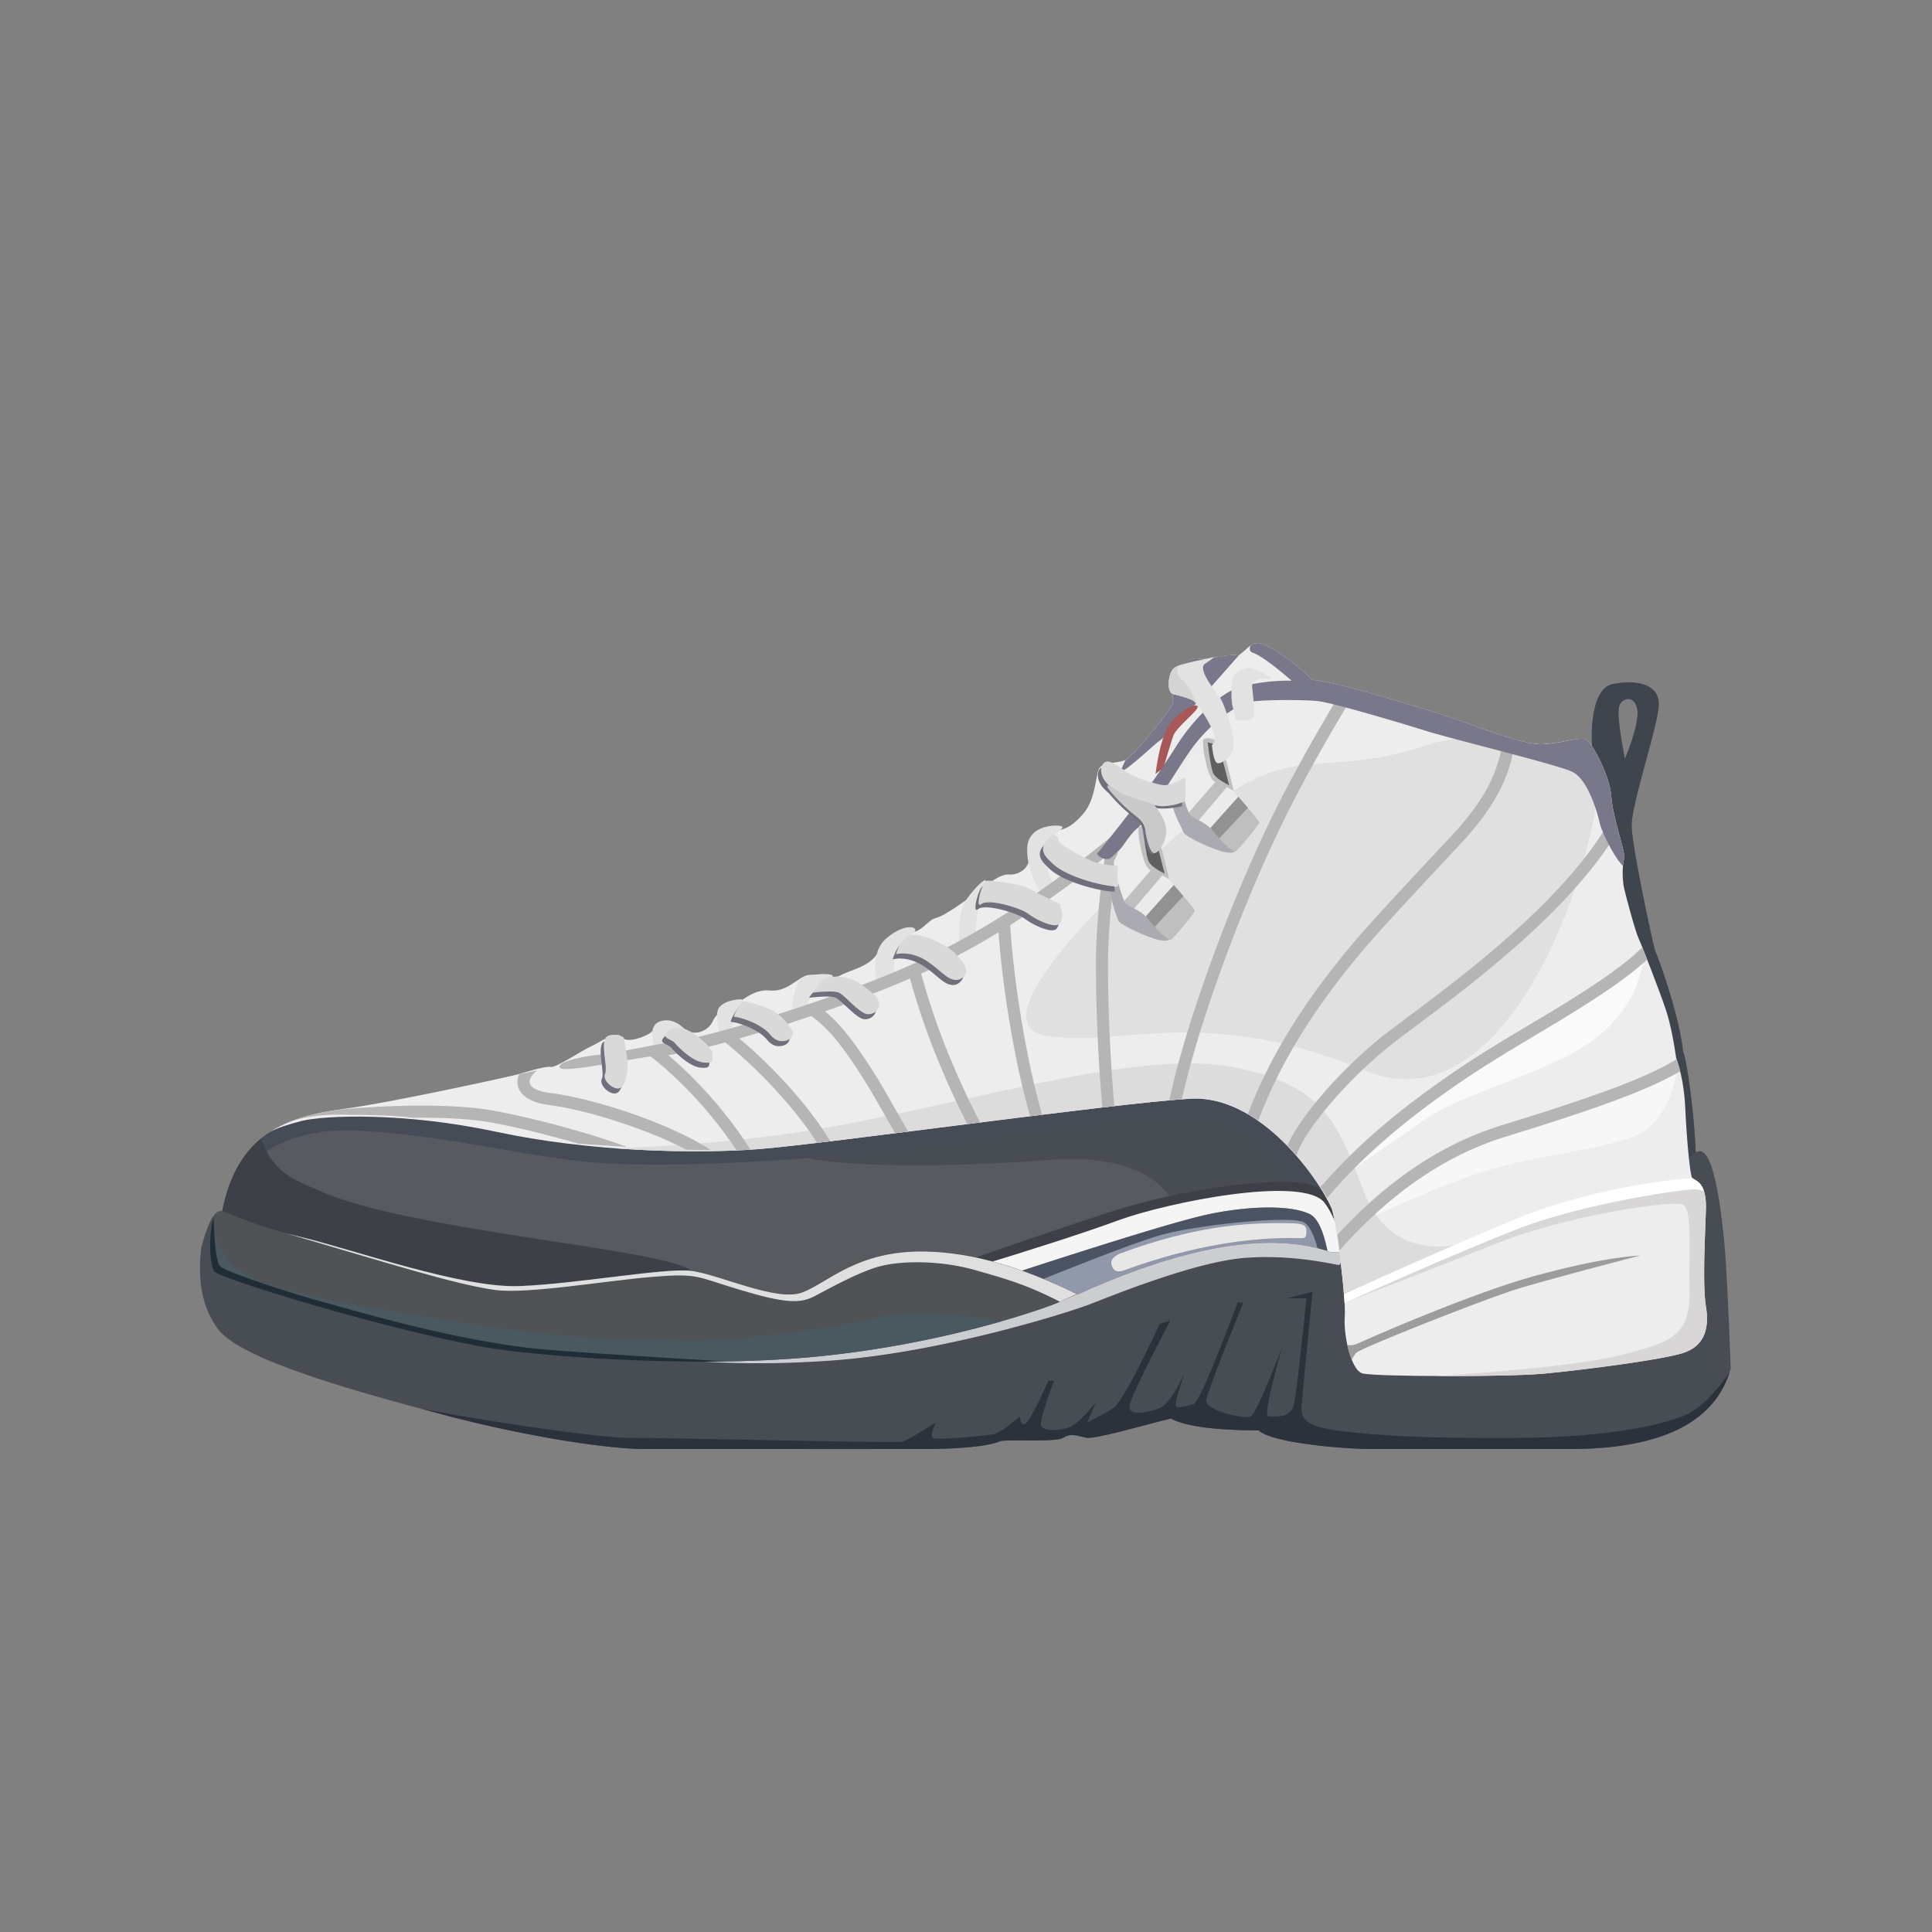 <svg width="96" height="96" xmlns="http://www.w3.org/2000/svg">
    <rect width="100%" height="100%" fill="#808080" stroke="none"/>
    <defs>
        <path id="a" d="M0 0h96v96H0z"/>
    </defs>
    <g fill="none" fill-rule="evenodd">
        <path d="M10.971 60.573c.474-2.997 2-4.693 4.58-5.088 3.87-.592 7.704.651 12.98 1.358 5.275.707 12.787.272 20.365-1.423 7.578-1.695 11.88-1.378 13.835-.055s3.739 3.588 4.205 7.126c.467 3.538 7.748.94 10.383.407 2.636-.531 6.684-3.185 6.327-4.677-.238-.995-1.47-6.076-3.693-15.244-.35-2.69-.598-4.381-.74-5.074-.216-1.039-.245-3.67.914-3.906 1.16-.237 2.318-.02 2.296 1.012-.021 1.032-1.393 5.008-1.349 6.083.045 1.075 1.006 5.603 1.17 6.165.27.61 1.214 3.309 1.384 4.983.28.686.786 5.044.604 6.32-.183 1.275-3.309 8.006-7.823 7.969-4.514-.038-21.317.306-25.126.229-3.81-.078-30.148-.383-33.871-1.891-2.482-1.005-4.63-2.437-6.44-4.294ZM80.74 37.718c.505-1.248.706-2.094.604-2.537-.153-.665-.823-.529-.908 0-.056.353.045 1.198.304 2.537Z" fill="#575B60"/>
        <path d="M83.66 58.304a.792.792 0 0 0-.014-.083c-.238-.995-1.47-6.076-3.693-15.244-.35-2.69-.598-4.381-.74-5.074-.216-1.039-.245-3.67.914-3.906 1.16-.237 2.318-.02 2.296 1.012-.021 1.032-1.393 5.008-1.349 6.083.045 1.075 1.006 5.603 1.17 6.165.27.61 1.214 3.309 1.384 4.983.226.554.6 3.51.64 5.296-.173.26-.377.52-.607.768ZM80.74 37.718c.505-1.248.706-2.094.604-2.537-.153-.665-.823-.529-.908 0-.056.353.045 1.198.304 2.537Z" fill="#3F454D"/>
        <path d="M62.731 55.365c1.955 1.323 3.739 3.588 4.205 7.126.159 1.203 1.104 1.696 2.387 1.803-.268.326-.587.51-.961.514-2.301.024-11.75 2.152-10.183-1.239 1.568-3.39-.313-6.405-6.127-5.928-4.162.342-12.717.542-13.124-.69a74.182 74.182 0 0 0 9.968-1.531c7.578-1.695 11.88-1.378 13.835-.055Z" fill="#484D53"/>
        <path d="M11.35 59.018c.707-2.035 2.107-3.213 4.201-3.533 3.87-.592 7.704.651 12.98 1.358 5.275.707 12.787.272 20.365-1.423 7.578-1.695 11.88-1.378 13.835-.055 1.453.983 2.811 2.487 3.605 4.647-.369 1.111-.765 1.23-1.188.358-.789-1.622-2.632-4.576-5.024-4.87-2.392-.294-8.544.65-13.92 1.402-5.377.753-12.6 1.146-16.308.891-3.707-.255-7.506-1.38-12.134-1.611-2.829-.141-4.966.804-6.411 2.836Z" fill="#454C55"/>
        <path d="M14.937 58.753c1.846.835 3.133 1.465 11.199 2.72 8.065 1.255 11.944 1.7 4.14 3.516-7.805 1.816-9.538-.656-15.339-2.184-.992-.261-1.81-.548-2.472-.86a18.526 18.526 0 0 1-1.494-1.372c.287-1.812.958-3.15 2.015-4.01.299 1.008.95 1.738 1.951 2.19ZM66.982 62.593c-.295-2.016-.829-3.224-1.603-3.626-1.162-.602-6.335-.023-10.393 1.31a365.519 365.519 0 0 0-8.402 2.88l5.021 2.93 15.377-3.494Z" fill="#3D4147"/>
        <path d="M48.219 63.024c3.293-1.002 5.75-1.8 7.371-2.394 2.432-.89 9.23-2.258 10.243-.843s1.305 3.916 1.016 4.364c-.288.449-13.766 2.258-15.108 1.866-.895-.26-2.07-1.258-3.522-2.993Z" fill="#F5F5F5"/>
        <path d="M49.585 63.528c5.668-1.856 9.167-2.923 10.497-3.199 1.994-.414 4.058-.463 4.999 0 .627.308 1.024 1.808 1.192 4.5-8.353.964-13.151 1.284-14.396.96-1.245-.324-2.01-1.077-2.292-2.26Z" fill="#9098A9"/>
        <path d="M65.08 60.328c.44.216.765 1.014.98 2.394h-.449c-.175-1.036-.434-1.69-.777-1.96-.515-.406-5.369.1-7.147.604-1.083.306-3.682 1.298-7.795 2.974a3.232 3.232 0 0 1-.307-.812c5.668-1.856 9.167-2.923 10.497-3.199 1.994-.414 4.058-.463 4.999 0Z" fill="#4C5463"/>
        <path d="M55.888 63.11c-.311.114-.53.1-.644-.211-.114-.311.157-.519.468-.633 3.476-1.273 6.015-1.552 8.534-1.48.331.01.68.045.67.376-.009.331-.028.37-.36.361-2.348-.067-5.324.362-8.668 1.587Z" fill="#E7E7E7" fill-rule="nonzero"/>
        <path d="M86 68c-.754 2.666-3.42 4-8 4H68c-1.017 0-4.739-.266-5.462-.925-1.06-.003-3.392-.052-4.353-.587-1.04.236-3.765 1.044-4.21.95-.444-.094-.792-.233-1.135 0-.342.233-2.537.075-3.143.167-.38.204-1.672.391-3.697.395-2.025.004-12.255 0-13.995 0-1.74 0-5.733-.58-10.015-1.714-4.282-1.134-10.017-2.713-11.157-4.242-.759-1.02-1.037-2.368-.833-4.044.33-1.263.66-1.868.99-1.815.495.08 1.325.653 3.955 1.28 2.63.626 8.006 2.555 10.88 2.44 2.875-.115 7.127-.9 8.472-.762 1.345.139 4.257 1.557 5.548 1.086 1.29-.471 2.725-2.11 6.142-2.041 2.278.046 4.796.76 7.554 2.139 5.324-2.417 9.49-3.13 12.498-2.139 1.158.455 15.425-2.607 16.665-3.527 1.24-.92 1.602-1.918 2.089-1.233.215.304.601 1.285.886 4.301.096 1.013.203 3.104.321 6.271Z" fill="#484D54"/>
        <path d="M85.939 68.2C85.109 70.734 82.463 72 78 72H68c-1.017 0-4.739-.266-5.462-.925-1.06-.003-3.392-.052-4.353-.587-1.04.236-3.765 1.044-4.21.95-.444-.094-.792-.233-1.135 0-.342.233-2.537.075-3.143.167-.38.204-1.672.391-3.697.395-2.025.004-12.255 0-13.995 0-1.74 0-5.733-.58-10.015-1.714a305.6 305.6 0 0 1-1.087-.29c3.269.628 8.907 1.463 10.476 1.455 2.01-.011 13.127.268 13.433.187.204-.053.772-.374 1.705-.962-.22.43-.271.688-.154.775.176.13 2.595-.117 2.98-.18.257-.042.699-.343 1.325-.901.055.401.172.504.353.306.18-.197.537-.885 1.07-2.065h.281c-.383 1.044-.6 1.732-.65 2.065-.074.5.851.426 1.35.263.334-.108.79-.522 1.367-1.242l-.41.98c.525-.26.955-.496 1.288-.711.333-.216 1.102-1.609 2.307-4.18l.53-.17c-1.222 2.328-1.892 3.717-2.011 4.166-.179.673.99.378 1.481.184.328-.13.731-.69 1.211-1.681-.265.817-.404 1.316-.416 1.497-.019.27.527.072.868 0 .228-.048.965-1.736 2.213-5.062h.282c-1.147 2.838-1.76 4.444-1.839 4.82-.117.561 1.928.995 2.211.835.19-.107.705-1.244 1.548-3.412-.608 2.174-.842 3.31-.702 3.407.801.07 1.16-.084 1.293-.588.089-.336.297-2.093.624-5.272h-.972l1.273-.324c-.335 3.396-.517 5.317-.546 5.764-.043.67.422 1.01 2.427 1.212 2.005.202 3.802.307 8.076.289 4.274-.018 7.044-.528 8.476-1.098.722-.288 1.485-1.005 2.288-2.152Z" fill="#2B323B"/>
        <path d="M66.039 62.188c.099.039.294.052.568.043a.11.11 0 0 1-.001.02c.054.402.025.603-.085.603-.166 0-2.214-.538-4.67-.35-2.455.188-6.613 1.885-7.707 2.307-1.095.422-7.356 2.4-12.846 2.795-3.659.263-7.125.135-10.398-.384 5.873-.011 9.559-.2 11.059-.567 1.49-.364 6.408-1.705 10.406-2.883.386.17.779.356 1.176.555 5.324-2.417 9.49-3.13 12.498-2.139Z" fill="#CBCDD0"/>
        <path d="M10.683 60.325c.103-.11.205-.156.307-.14.495.08 1.325.653 3.955 1.28 2.63.626 8.006 2.555 10.88 2.44 2.875-.115 7.127-.9 8.472-.762 1.345.139 4.257 1.557 5.548 1.086 1.29-.471 2.725-2.11 6.142-2.041 2.27.046 4.777.754 7.523 2.123-.365.16-.707.311-1.026.454-.387.173-5.477 2.044-12.086 2.66-6.317.589-14.115-.062-16.598-.531-5.08-.96-12.815-3.352-13.142-3.704-.255-.274-.336-2.003.025-2.865Z" fill="#4F5356"/>
        <path d="M10.54 60.814c.243 1.364 1.064 2.57 3.116 3.13 2.725.745 4.999 1.062 10.073 1.889 5.074.827 8.937.738 10.512.79 1.576.051 7.008-.535 9.303-1.147 1.296-.346 3.361-.284 6.198.186a52.295 52.295 0 0 1-9.344 1.763c-6.317.589-14.115-.062-16.598-.531-5.08-.96-12.815-3.352-13.142-3.704-.202-.216-.294-1.34-.147-2.227Z" fill="#4A5960"/>
        <path d="M10.946 62.922c.299.31 3.987 1.485 5.111 1.776 1.125.29 6.722 2.014 11.15 2.37 2.728.218 6.48.44 8.916.58-5.191.09-10.381-.387-12.323-.754-5.08-.96-12.815-3.352-13.142-3.704-.239-.256-.325-1.786-.04-2.688.035 1.423.144 2.23.328 2.42Z" fill="#202D36"/>
        <path d="M14.171 61.268c.24.065.497.13.774.196 2.63.627 8.006 2.556 10.88 2.44 2.875-.114 7.127-.9 8.472-.76 1.345.138 4.257 1.556 5.548 1.085 1.29-.471 2.725-2.11 6.142-2.041 2.265.046 4.767.75 7.506 2.115-.29.135-.566.262-.828.38-1.803-.938-3.05-1.232-4.105-1.544-1.879-.554-3.93-.498-4.975-.18-1.046.317-2.37 1.06-3.116 1.45-.745.391-1.524.332-3.712-.321-2.188-.654-2.036-.832-4.352-.64-2.317.192-6.221.87-7.815.648-1.986-.277-5.075-1.262-10.419-2.828Z" fill="#DFDFDF"/>
        <path d="M76.694 68.257c-1.814.168-8.4.152-8.99-.012-.59-.164-.952-1.942-.884-2.808.067-.865-.38-4.391-.608-5.252-.228-.86-3.283-5.822-7.085-5.591-3.802.23-18.225 2.258-21.412 2.503-3.187.245-8.403.137-13.038-.856-4.635-.994-8.601-.818-9.691-.542-.727.185-1.25.367-1.569.548.847-.558 2.068-.941 3.663-1.148 2.391-.312 8.44-1.652 8.65-1.714.21-.062 1.39-.432 1.635-.37.245.063 1.617-.859 1.997-1.019.38-.16 1.263-.826 1.53-.468.267.358 1.175-.044 1.36-.163.184-.118 1.029-.931 1.607-.349.577.583 1.347.214 1.558-.273.212-.487.924-.901 1.195-.936.272-.035.823-.675 1.652-.59.83.086 1.366-.633 1.832-.753.467-.12 1.296.22 1.671 0s1.169-.37 1.632-.837c.463-.468.681-1.295 1.55-1.256.87.039 1.083-.636 1.555-.755.471-.12 1.496-.904 1.76-1.063.265-.158 1.292-1.138 1.846-1.1.555.04 1.02-.34 1.023-.783.004-.443-.032-1.536.745-1.44.778.095 1.208.043 1.928-.773.72-.815.595-2.105.873-2.354.278-.25 1.04-.17 1.35-.4.31-.23 2.142-2.354 2.242-2.77.1-.416-.338-1.333 0-1.6.339-.268.932-.721 1.316-.592.504.06 1.529-.301 1.946-.165.475-.334.6-.643 1-.622.399.02 1.834.932 2.654 1.826 1.303.146 3.48.82 5.741 1.5 2.262.68 4.663 1.765 5.745 1.698 1.083-.066 1.875-.394 2.156-.223.281.172 1.164 1.756 1.239 2.84.075 1.084.734 2.801.637 3.075-.098.273-.104 1.044 0 1.485.103.44.545 2.105.718 2.478.173.373 1.043 2.617 1.342 3.51.2.595.374 1.404.524 2.427.26.732.41 1.575.453 2.529.064 1.43.228 3.255.336 3.418.107.163.736.143.688 1.591-.048 1.448-.173 3.735 0 4.802.173 1.067-.037 1.998-1.205 2.341-1.168.343-5.053.84-6.867 1.006Z" fill="#EDEDED"/>
        <path d="M81.696 47.453c-.205 1.667-1.014 3.05-2.425 4.149-2.118 1.648-6.53 2.67-8.407 3.988a230.906 230.906 0 0 1-4.322 2.952c2.88-2.667 4.863-4.338 5.948-5.014 1.629-1.013 5.243-3.256 6.138-3.785.597-.353 1.62-1.116 3.068-2.29Z" fill="#FAFAFA"/>
        <path d="M83.37 53.087c-.35 1.796-1.06 2.913-2.126 3.351-1.6.656-4.328.907-6.774 1.557-1.63.433-3.894 1.336-6.79 2.71 2.196-1.983 3.683-3.13 4.46-3.438 1.167-.464 7.589-2.74 8.194-2.955.403-.144 1.415-.552 3.036-1.225Z" fill="#F7F7F7"/>
        <path d="M71.454 68.375c4.66-.321 7.725-.677 9.192-1.067 2.29-.609 3.347-.88 3.303-3.127-.044-2.247.161-4.2-.378-4.349-.54-.15-5.505.475-9.362 2.01a581.443 581.443 0 0 1-7.25 2.834c5.496-2.812 9.219-4.427 11.167-4.844 2.068-.442 4.831-1.079 6.312-1.048.181.185.354.538.328 1.324-.048 1.448-.173 3.735 0 4.802.173 1.067-.037 1.998-1.205 2.341-1.168.343-5.053.84-6.867 1.006-.952.088-3.217.126-5.24.118Z" fill="#D8D6D6"/>
        <path d="M66.793 64.471c-.102-1.392-.406-3.625-.581-4.286-.228-.86-3.283-5.822-7.085-5.591-3.802.23-18.225 2.258-21.412 2.503-1.869.143-4.436.166-7.174-.04 3.918-.128 7.532-.488 10.843-1.08 7.231-1.296 15.324-3.844 19.878-2.954 4.554.891 5.165 2.721 6.489 6.137.882 2.278 2.567 3.154 5.054 2.63l-6.012 2.681Z" fill="#DCDCDC"/>
        <path d="M70.476 37.17c2.557-1.031 5.2-.13 6.197-.192.521-.032.975-.124 1.337-.193.488.304.876.655 1.199 1.047 1.17 1.421-3.314 18.674-11.355 15.37-8.041-3.306-11.943-1.156-15.827-1.731-3.884-.575 4.179-8.225 8.175-11.385 3.995-3.159 5.48-1.471 10.274-2.916Z" fill="#E1E0E0"/>
        <path d="M32.532 52.07c-.26-.825-.116-1.279.435-1.36.55-.08 1.065.278 1.542 1.077.748-.18 1.157-.276 1.225-.292.103-.022-.285-1.05 0-1.433.285-.384 1.071-.425 1.118-.403.047.022.201.346 0 .597-.2.25-.77 1.013-.369 1.042.4.03 2.667-.838 2.79-.957.123-.119.14-1.51.592-1.752.45-.242 1.958-.273 1.39.04-.568.314-.93.405-1.168 1.433.52-.095 3.366-1.039 3.446-1.154.08-.116-.376-1.56.535-2.305.911-.745 1.475-.54 1.413-.369-.062.172-.715.612-.93 1.12-.214.51-.15 1.103.049 1.157.199.054 2.93-1.41 3.014-1.548.085-.137-.07-1.517.333-2.15.401-.634 1.024-1.208 1.035-1.057.012.15-.276.754-.36 1.31-.083.556-.245 1.45 0 1.382.246-.068 3.096-1.655 3.12-1.916.025-.261-.698-1-.704-2.32-.006-1.322 1.684-1.248 1.753-1.131.07.117-.609.483-.762.743-.153.26-.034 1.607.35 2.143-.082.264-.294.546-.636.846l-4.492 2.7L44.068 49l-3.98 1.341-3.91 1.248-2.407.575-1.24-.093Z" fill="#E2E2E2"/>
        <path d="M50.194 45.97c.21 3.294.954 7.302 1.592 9.42l-.594.073c-.65-2.177-1.344-5.93-1.576-9.137a37.286 37.286 0 0 1-3.816 2.036l-.028.012a34.55 34.55 0 0 0 1.657 4.711 39.058 39.058 0 0 0 1.273 2.69l-.634.08a39.83 39.83 0 0 1-1.19-2.532 35.242 35.242 0 0 1-1.66-4.701 60.666 60.666 0 0 1-4.227 1.63c.31.247.633.575.97.98.548.658 1.122 1.5 1.753 2.543.212.35.868 1.507 1.415 2.453l-.646.081c-.53-.918-1.106-1.932-1.283-2.223-.616-1.02-1.174-1.84-1.7-2.47a6.217 6.217 0 0 0-1.187-1.131 79.566 79.566 0 0 1-3.581 1.118c1.562 1.297 3.43 3.278 4.524 5.107l-.656.079c-1.16-1.84-3.1-3.823-4.563-4.992-1.226.333-2.231.56-2.821.628l-.015.001c1.62 1.366 3.127 3.156 4.084 4.697-.216.01-.45.018-.697.023-1.03-1.574-2.615-3.378-4.256-4.65-.399.012-4.233.822-4.492.58-.26-.243.788-.546 1.91-.667 1.123-.121 2.615-.49 3.397-.58 1.902-.22 8.434-2.194 12.403-4.013 3.196-1.464 6.469-3.59 9.819-6.376a.3.3 0 1 1 .383.462l-.169.14c-.327 2.151-.526 4.24-.526 5.833 0 1.893.07 3.712.192 5.511.027.402.077 1.06.118 1.576l-.597.069c-.04-.52-.093-1.194-.12-1.604a82.283 82.283 0 0 1-.193-5.552c0-1.463.162-3.324.436-5.271a50.771 50.771 0 0 1-4.7 3.365Zm16.264 15.383c2.502-2.718 5.218-4.532 8.15-5.435 4.59-1.414 7.199-2.358 8.702-3.287.066.192.125.39.176.597-1.585.94-4.201 1.877-8.702 3.264-2.954.91-5.694 2.788-8.22 5.64a40.89 40.89 0 0 0-.106-.779Zm-.836-2.369c1.2-1.403 2.64-2.74 4.293-4.026a48.517 48.517 0 0 1 4.25-2.934c.816-.507 2.884-1.73 3.007-1.807a65.209 65.209 0 0 0 1.894-1.192c1.079-.71 1.926-1.35 2.542-1.95.07.171.15.377.239.602-.628.58-1.443 1.186-2.452 1.85-.533.35-.784.507-1.908 1.2-.13.08-2.196 1.304-3.005 1.807a47.933 47.933 0 0 0-4.199 2.897c-1.682 1.31-3.139 2.67-4.334 4.096-.09-.163-.2-.346-.327-.543Zm-1.65-2.066c.615-1.428 2.77-3.966 5.204-5.802-.137.104 1.782-1.333 2.395-1.802a65.33 65.33 0 0 0 2.832-2.282c2.334-2 4.131-3.914 5.317-5.788.047.258.129.499.245.723-1.217 1.802-2.96 3.626-5.171 5.52a65.912 65.912 0 0 1-2.858 2.303c-.616.472-2.538 1.91-2.398 1.805-2.548 1.923-4.785 4.653-5.11 5.814a12.54 12.54 0 0 0-.457-.491Zm-1.967-1.563c1.146-2.994 2.907-5.743 5.303-8.576 1.218-1.44 4.843-5.258 5.155-5.618 1.225-1.41 1.822-2.493 2.135-3.882l.576.171c-.334 1.463-.971 2.623-2.258 4.104-.325.375-3.945 4.19-5.15 5.613-2.383 2.818-4.122 5.542-5.244 8.517a7.717 7.717 0 0 0-.517-.329Zm-3.278-.734c-.191.015-.4.033-.625.053.778-3.668 2.833-9.307 4.795-13.445.903-1.903 2.033-3.989 3.391-6.258.2.04.407.083.622.13-1.396 2.322-2.553 4.45-3.47 6.385-1.913 4.033-3.92 9.522-4.713 13.135Zm-24.632 2.501c-1.935-1.01-4.885-1.964-6.806-2.213-1.114-.144-1.705-.651-1.552-1.355.013-.062.033-.123.058-.183.13-.027.449-.092.887-.178-.196.158-.324.33-.359.489-.06.277.231.527 1.043.632 2.338.303 6.04 1.568 7.955 2.835-.39-.005-.802-.014-1.226-.027Zm-5.376-.298c-1.414-.414-3.03-.816-4.357-1.054-.998-.18-2.384-.247-3.853-.23-.921-.112-1.841-.137-3.498-.154-2.447-.024-3.184.675-3.281.69.717-.481 1.892-.74 2.964-.92 2.63-.27 5.863-.32 7.774.023 2.15.386 5.028 1.188 6.68 1.81-.816-.049-1.636-.104-2.429-.165Z" fill="#B5B5B5"/>
        <path d="M80.643 43.015c-.322-.247-1.036-1.598-1.151-2.11-.127-.567-.595-2.182-1.364-2.552-.769-.37-5.895-1.604-7.285-2.04-1.389-.437-4.665-1.403-5.361-1.476-.696-.074-2.507-.063-3.101.003-1.15.129-2.441 1.414-3.03 2.177-.835 1.078-2.557 4.26-4.124 5.582-.304.256-.749-.129-.71-.178 1.932-2.416 2.758-3.5 3.99-5.436.696-1.095 2.088-2.636 3.302-2.908.81-.181 1.6-.266 2.373-.254-.925-.795-1.56-1.255-1.91-1.38-.213-.076-.194-.222-.128-.374a.585.585 0 0 1 .388-.115c.4.02 1.835.932 2.655 1.826 1.303.146 3.48.82 5.741 1.5 2.262.68 4.663 1.765 5.745 1.698 1.083-.066 1.875-.394 2.156-.223.281.172 1.164 1.756 1.239 2.84.075 1.084.734 2.801.637 3.075-.029.08-.05.202-.062.345ZM61.565 32.553c-1.182 1.345-3.448 3.938-3.994 4.29-.173.11-2.113 1.943-1.845 1.359.06-.132.129-.28.205-.441a.548.548 0 0 0 .098-.057c.31-.23 2.142-2.355 2.242-2.771.074-.307-.145-.885-.13-1.276.099-.155.198-.307.298-.455.344-.26.822-.57 1.148-.461.504.06 1.529-.301 1.946-.165l.032-.023Z" fill="#78788A"/>
        <path d="M61.377 42.302c-.108.092-.334.092-.676 0-.514-.138-1.797-.711-1.893-.95-.095-.24-.715-1.343-.494-1.482.22-.14 1.257-.96 1.45-.656.112.178.82.797 1.561 2.245.07.136.087.417.052.843ZM58.128 46.674c-.108.092-.334.092-.676 0-.514-.138-1.797-.711-1.893-.95-.095-.24-.523-1.42-.302-1.558.22-.14 1.065-.883 1.258-.58.112.178.82.797 1.561 2.245.07.136.087.417.052.843Z" fill="#AAABB2"/>
        <path d="M61.395 42.309c.141-.081 1.154-1.308 1.177-1.435.023-.127-1.253-1.463-1.281-1.617-.029-.154-.44-1.817-.55-2.126-.108-.308-.656-.577-.984-.385-.327.193-1.2 1.52-1.21 1.713-.01.193.407 1.834.593 2.037.186.203.76.337 1.076.738.316.401 1.037 1.156 1.179 1.075Z" fill="#BFBFBF"/>
        <path d="M61.524 39.578c.135.162.312.364.481.56l-1.419 1.524a7.246 7.246 0 0 1-.37-.428 1.123 1.123 0 0 0-.078-.09Z" fill="#929292"/>
        <path d="M59.777 36.902c.015.465.097.766.174 1.1.114.492.259.778.436.857l-1.318 1.517c-.204-.435-.531-1.746-.522-1.917.01-.193.883-1.52 1.21-1.713a.434.434 0 0 1 .047-.024.571.571 0 0 0-.027.18Z" fill="#ECECEC"/>
        <path d="M60.963 39.11c.15.077.268.143.355.199.034.058.112.157.213.278l-1.395 1.556c-.166-.17-.38-.287-.57-.386l1.397-1.647Z" fill="#EBEBEB"/>
        <path d="M61.076 39.022c-.269-1.079-.43-1.683-.482-1.81-.052-.128-.247-.238-.585-.33.095.777.177 1.268.247 1.475.07.207.343.428.82.665Z" fill="#5F5F5F"/>
        <path d="M58.188 46.697c.142-.081 1.154-1.308 1.177-1.435.024-.127-1.252-1.463-1.28-1.617-.03-.154-.44-1.817-.55-2.126-.108-.308-.657-.577-.984-.385-.328.193-1.2 1.52-1.21 1.713-.01.193.407 1.834.593 2.037.185.203.76.337 1.076.738.316.401 1.036 1.156 1.178 1.075Z" fill="#BFBFBF"/>
        <path d="M58.317 43.966c.136.163.312.365.482.56L57.38 46.05a7.246 7.246 0 0 1-.37-.428 1.123 1.123 0 0 0-.078-.09Z" fill="#929292"/>
        <path d="M56.571 41.29c.015.465.097.766.174 1.1.114.492.259.778.435.857l-1.317 1.517c-.204-.435-.531-1.746-.522-1.917.01-.193.882-1.52 1.21-1.713a.434.434 0 0 1 .047-.024.571.571 0 0 0-.027.18Z" fill="#ECECEC"/>
        <path d="M57.756 43.498c.15.077.269.143.355.199.034.058.113.157.214.278L56.93 45.53c-.167-.17-.38-.287-.571-.386l1.397-1.647Z" fill="#EBEBEB"/>
        <path d="M57.87 43.41c-.27-1.079-.43-1.683-.482-1.81-.052-.128-.248-.238-.586-.33.095.777.178 1.268.248 1.475.07.207.343.429.82.665Z" fill="#5F5F5F"/>
        <path d="M58.738 38.886c-.485.268-.843.394-1.071.379-.343-.023-1.411-.363-1.805-.631-.393-.268-.898-.696-1.155-.484-.257.213-.226.77.345 1.222.572.45 2.238.829 2.776.805a5.02 5.02 0 0 0 .91-.112v-1.179ZM55.398 43.277c-.61-.039-1.063-.126-1.359-.261-.443-.204-1.58-.812-1.597-.974-.017-.163-.135-.466-.44-.176-.306.29-.588.646.053 1.208.701.792 2.901 1.282 3.343 1.22a4.308 4.308 0 0 1 0-1.017ZM52.504 45.17c.154.461.154.785 0 .97-.233.28-1.177-.185-1.575-.484-.397-.3-1.975-.76-2.322-.485-.346.275.04-1.072.229-1.143.189-.07 1.7.147 2.093.361.263.143.787.403 1.575.782ZM47.285 47.608c.418.42.689.824.518 1.073-.172.249-.433.357-.794.169-.36-.188-.852-.769-1.466-1.036-.41-.178-.804-.228-1.182-.148.155-.517.385-.832.69-.945.459-.169 1.816.468 2.234.887ZM43.514 50.047c.081.298-.187.624-.571.597-.384-.027-1.129-.94-1.413-1.064-.19-.083-.634-.083-1.333 0 .337-.486.618-.744.843-.774.336-.045.993-.047 1.481.288.488.336.912.655.993.953ZM39.253 51.55c-.329-.595-.754-.996-1.276-1.203-.521-.206-.94-.32-1.258-.34-.264.384-.4.642-.408.77.405.023 1.383.385 1.78.86.19.23.412.407.77.33.24-.05.371-.19.392-.418ZM35.248 52.616c-.035.295.122.487-.442.433-.564-.053-1.274-.779-1.429-.967-.155-.187-.592-.238-.45-.45.14-.213.336-.344.814-.282.477.063 1.543.972 1.507 1.266ZM30.507 54.336c-.34-.038-.73-.453-.6-.736.13-.282-.168-1.292-.012-1.699.155-.406.91-.16.934-.096.024.064.257 1.297.188 1.662-.068.366-.17.906-.51.869Z" fill="#6F707B"/>
        <path d="M58.897 38.635c-.485.267-.843.394-1.071.378-.343-.023-1.411-.363-1.805-.63-.393-.269-.898-.697-1.155-.484-.257.212-.225.77.346 1.22.57.452 2.074.964 2.612.94a3.168 3.168 0 0 0 1.073-.246v-1.178ZM55.557 43.025c-.61-.038-1.063-.125-1.359-.261-.443-.203-1.58-.812-1.597-.974-.017-.163-.135-.466-.44-.175-.306.29-.588.646.053 1.207.701.792 2.901 1.282 3.343 1.22a4.308 4.308 0 0 1 0-1.017ZM52.663 44.92c.154.46.154.783 0 .969-.233.28-1.177-.186-1.575-.485-.397-.3-1.975-.76-2.322-.485-.346.276.04-1.072.229-1.143.189-.07 1.7.148 2.093.361.263.143.787.404 1.575.782ZM47.444 47.356c.418.42.689.824.518 1.073-.172.249-.433.357-.794.169-.36-.188-.852-.769-1.466-1.036-.41-.178-.804-.227-1.182-.148.155-.517.385-.832.69-.944.459-.17 1.816.467 2.234.886ZM43.673 49.795c.081.298-.187.624-.571.597-.384-.026-1.129-.94-1.413-1.064-.19-.083-.634-.083-1.333 0 .337-.486.618-.744.843-.774.336-.045.993-.047 1.481.289.488.335.912.654.993.952ZM39.412 51.298c-.329-.595-.754-.996-1.276-1.202-.521-.207-.94-.32-1.257-.341-.265.385-.4.642-.409.771.405.022 1.383.385 1.78.86.19.229.412.406.77.33.24-.051.371-.19.392-.418ZM35.407 52.365c-.035.294.122.486-.442.432-.564-.053-1.274-.779-1.429-.966-.155-.188-.592-.239-.45-.451.14-.212.336-.344.814-.281.477.062 1.543.971 1.507 1.266ZM30.666 54.084c-.34-.037-.73-.453-.6-.735.13-.283-.168-1.293-.012-1.7.155-.405.91-.16.934-.096.024.064.257 1.297.188 1.662-.068.366-.169.906-.51.87Z" fill="#D9D9D9"/>
        <path d="M57.212 42.44c.203.066.599-.472.623-1.057.016-.39-.191-.848-.623-1.374-1.066-.305-1.692-.54-1.88-.707-.467-.343-.655-.326 0 .383.656.71.922.834 1.196 1.095.182.175.279.408.29.7.128.597.26.917.394.96Z" fill="#6F707B"/>
        <path d="M57.323 42.385c.203.066.598-.472.623-1.057.016-.39-.192-.848-.623-1.374-1.066-.305-1.693-.54-1.88-.707-.467-.343-.655-.326 0 .383.656.71.922.834 1.195 1.095.183.175.28.408.29.7.129.597.26.917.395.96Z" fill="#C9C9C9"/>
        <path d="M60.509 37.925c.193.02.631-.245.77-.717.14-.472-.417-2.233-.677-2.567-.26-.333-1.096-1.4-.738-1.648.239-.165.398-.28.478-.345-.846.173-1.352.288-1.519.345-.25.084-.591.09-.711.638s.035.836.19.864c.154.028.633.16.92.278.289.118 1.1 1.465 1.127 1.808.019.229-.025.376-.13.442.064.588.16.889.29.902Z" fill="#E2E2E2"/>
        <path d="M59.427 34.95a.682.682 0 0 0-.204-.177 6.43 6.43 0 0 0-.922-.278c-.154-.028-.31-.316-.19-.864.08-.361.255-.487.438-.555-.1.295-.028.538.214.731.254.203.475.583.664 1.142Z" fill="#D4D4D4"/>
        <path d="M61.408 35.786s.647.045.811-.04c.165-.084.065-1.142 0-1.583-.065-.44.64-.515.956-.397-.256-.356-.96-.608-1.193-.585-.233.023-.66.203-.735.585-.075.382-.08 1.045 0 1.337.081.291.161.683.161.683Z" fill="#E2E2E2"/>
        <path d="M66.78 64.31a290.025 290.025 0 0 1 8.49-3.72c3.322-1.382 7.237-1.952 8.823-2.054.1.103.42.151.581.666a1.263 1.263 0 0 0-.484-.106c-.529-.013-5.549.715-8.732 1.954-2.047.797-4.93 2.029-8.647 3.696a19.012 19.012 0 0 0-.03-.437Z" fill="#FFF"/>
        <path d="M66.947 66.824c.16.045.356.013.59-.096.522-.243 5.665-2.502 8.843-3.36 2.118-.571 3.828-.9 5.128-.984-2.972.777-4.98 1.322-6.025 1.636-1.569.471-7.882 2.97-8.088 3.198-.08.089-.155.204-.228.346a4.679 4.679 0 0 1-.22-.74Z" fill="#9C9C9C"/>
        <path d="M57.417 38.461c.178-1.396.481-2.305.908-2.728.64-.633 1.208-.812 1.186-.598-.022.215-1.042 1.002-1.195 1.392-.154.39-.462 1.532-.51 1.604-.031.048-.161.158-.39.33Z" fill="#A85858"/>
    </g>
</svg>
